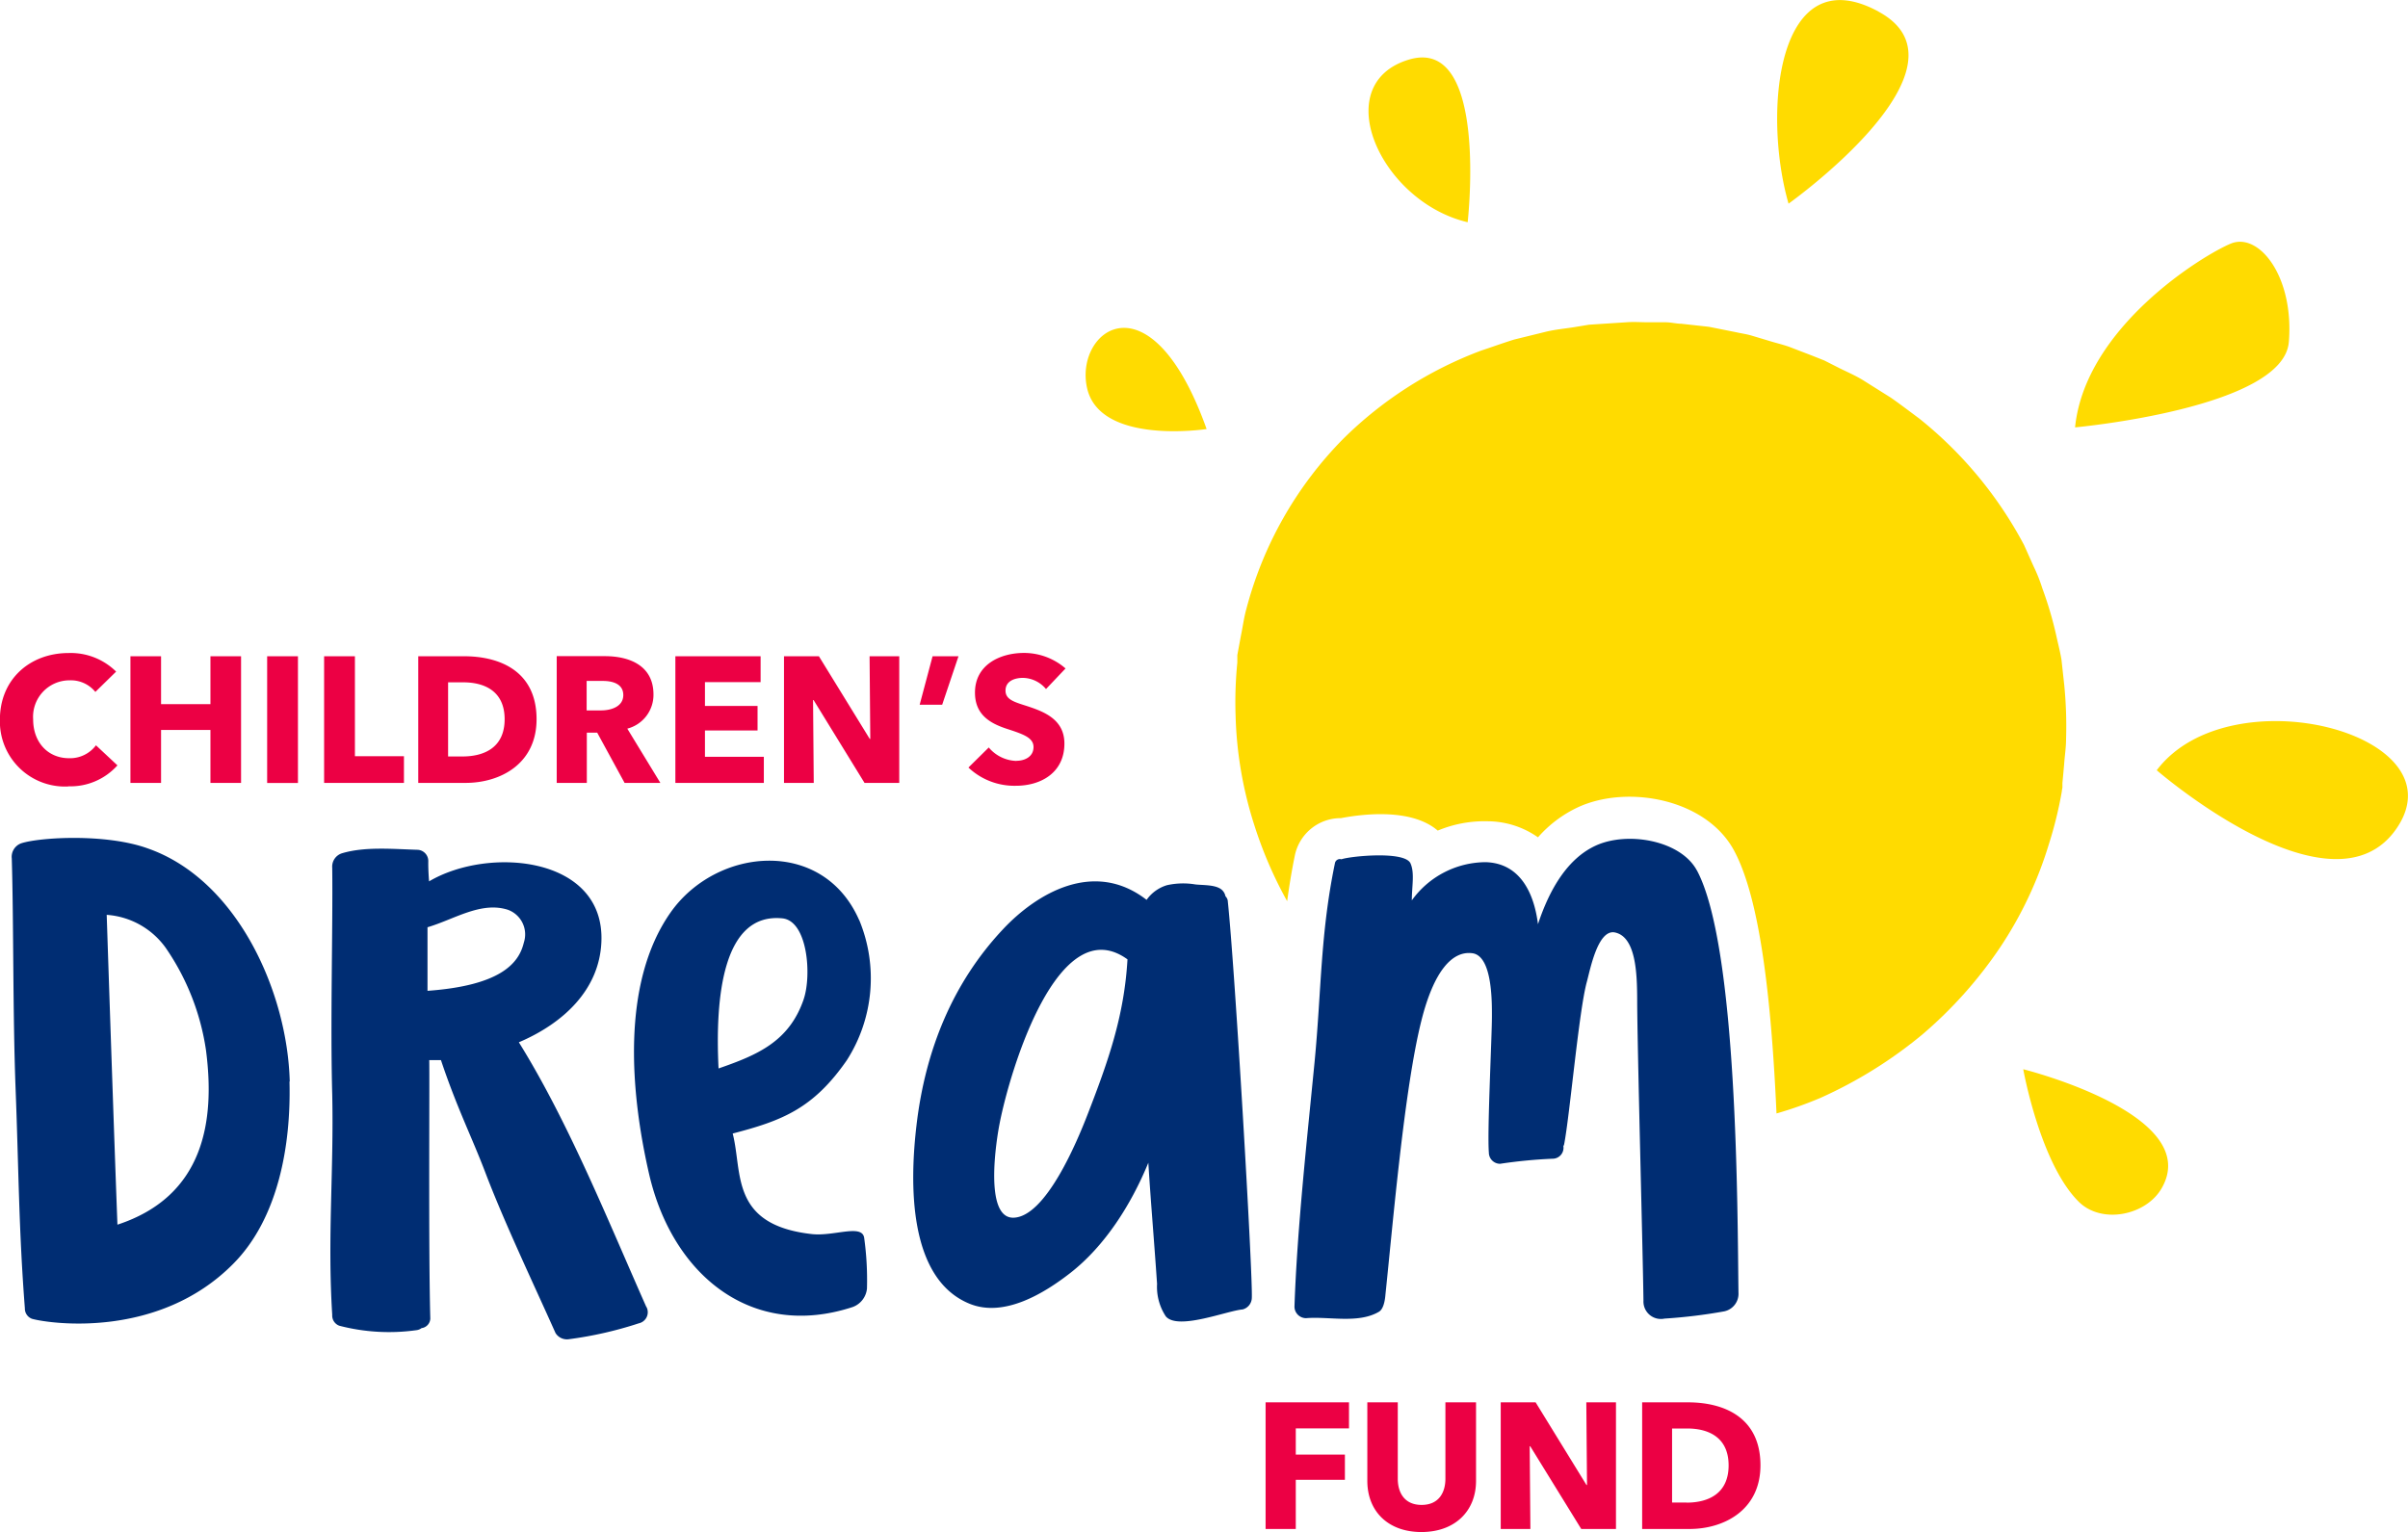 <svg id="cdf-logo" data-name="cdf-logo" xmlns="http://www.w3.org/2000/svg" viewBox="0 0 276 175.69">
	<defs>
		<style>
			.cdf-additional-text {
				fill: #ec0044
			}
			.cdf-sun {
				fill: #ffdb00
			}
			.cdf-main-title {
				fill: #002d73
			}
	</style>
	</defs>
	<title>CDF full color logo</title>
	<path class="cdf-additional-text" d="M7.82 90.15a7.22 7.22 0 0 0 5.64-2.4L11 85.45a3.71 3.71 0 0 1-3.08 1.48c-2.42 0-4.12-1.81-4.12-4.45A4.18 4.18 0 0 1 8 78a3.62 3.62 0 0 1 2.93 1.33L13.31 77a7.41 7.41 0 0 0-5.44-2.13c-4.43 0-7.88 3-7.88 7.63a7.46 7.46 0 0 0 7.82 7.67M18.46 83.69h5.66v6.07h3.51V75.24h-3.51v5.49h-5.66v-5.49h-3.51v14.52h3.51v-6.07zM30.62 75.24h3.53v14.53h-3.53zM46.3 86.7h-5.62V75.24h-3.53v14.52h9.15V86.7zM61.5 82.46c0-5.5-4.19-7.22-8.31-7.22h-5.25v14.52h5.42c4 0 8.14-2.19 8.14-7.3M53 86.73h-1.64v-8.5h1.74c2.42 0 4.74 1 4.74 4.23s-2.31 4.27-4.84 4.27M67.26 84h1.19l3.14 5.76h4.1l-3.79-6.22a4 4 0 0 0 3-3.92c0-3.32-2.77-4.39-5.56-4.39h-5.53v14.53h3.45V84zm0-5.93h1.84c1 0 2.34.27 2.34 1.62S70 81.45 68.9 81.45h-1.66v-3.38zM87.55 86.77H80.8v-3.02h6.03v-2.81H80.8v-2.73h6.38v-2.97h-9.77v14.52h10.14v-2.99zM93.19 80.26h.06l5.84 9.5h3.98V75.24h-3.4l.08 9.48h-.06l-5.83-9.48h-4v14.52h3.41l-.08-9.5zM109.86 75.24h-2.97l-1.48 5.56h2.58l1.87-5.56zM116.47 87.24a4.3 4.3 0 0 1-3.14-1.54L111 88a7.67 7.67 0 0 0 5.44 2.09c2.87 0 5.56-1.5 5.56-4.84 0-2.89-2.54-3.73-4.51-4.37-1.37-.43-2.24-.74-2.24-1.7 0-1.15 1.13-1.46 2-1.46a3.52 3.52 0 0 1 2.64 1.28l2.24-2.36a7.26 7.26 0 0 0-4.76-1.78c-2.71 0-5.62 1.33-5.62 4.55 0 2.63 1.87 3.57 3.71 4.17s3 1 3 2.07-.94 1.58-2 1.58M145.06 175.3h3.46v-5.64h5.63v-2.89h-5.63v-3h6.1v-2.99h-9.56v14.52zM165.67 169.54c0 1.56-.74 3-2.73 3s-2.73-1.44-2.73-3v-8.76h-3.49v9c0 3.49 2.38 5.87 6.2 5.87s6.26-2.38 6.26-5.87v-9h-3.51v8.76zM181.9 170.26h-.06l-5.83-9.48h-4v14.52h3.4l-.08-9.49h.06l5.85 9.49h3.98v-14.52h-3.4l.08 9.48zM193.47 160.78h-5.25v14.52h5.42c4 0 8.14-2.19 8.14-7.3 0-5.5-4.18-7.22-8.31-7.22m-.16 11.49h-1.66v-8.49h1.74c2.42 0 4.74 1 4.74 4.23s-2.32 4.27-4.82 4.27"/>
	<path class="cdf-sun" d="M236.32 90.68l.07-.38v-.53l.07-.73.13-1.45c.07-1 .22-1.87.22-2.92a47.94 47.94 0 0 0-.21-6.13l-.32-2.92c-.17-1-.41-1.89-.61-2.82a42.45 42.45 0 0 0-1.59-5.37 18 18 0 0 0-1-2.51L232 62.5A46.37 46.37 0 0 0 220 48c-1.12-.83-2.19-1.65-3.25-2.39l-3.18-2c-1-.62-2.09-1.06-3.05-1.56l-1.42-.72-1.41-.56-2.6-1c-.82-.29-1.63-.47-2.35-.7l-2-.6c-.62-.18-1.2-.25-1.71-.37l-3.15-.63-3.17-.35c-.52 0-1.09-.15-1.73-.17h-2.11c-.76 0-1.59-.07-2.46 0l-2.78.18-1.51.1-1.57.26c-1.07.18-2.22.27-3.38.55l-3.62.89c-1.23.38-2.49.84-3.82 1.28a44.76 44.76 0 0 0-15.8 10.13 43.46 43.46 0 0 0-11.08 19.5c-.28 1-.4 2-.61 3l-.28 1.51-.14.76v.85a46.07 46.07 0 0 0-.2 6.08 44.82 44.82 0 0 0 2.16 12.6 47.54 47.54 0 0 0 3.75 8.68c.23-1.67.5-3.37.87-5.18a5.37 5.37 0 0 1 5.3-4.34c2.67-.51 8.13-1.12 11.09 1.43a13.93 13.93 0 0 1 5.76-1.07 10.1 10.1 0 0 1 5.73 1.84 14 14 0 0 1 4.57-3.44c5.65-2.62 14.69-1 17.9 4.95 3 5.55 4.28 17.15 4.87 30.15a43.78 43.78 0 0 0 5.07-1.8 50.84 50.84 0 0 0 11.63-7.24 49.27 49.27 0 0 0 8.93-10 44.53 44.53 0 0 0 5.57-11.78 45.59 45.59 0 0 0 1.51-6.15M247.2 88.31s20.17 17.49 27.52 6.63-19.17-17.69-27.52-6.63M262.34 39.26c.63-7.58-3.44-12.66-6.65-11.33S239 37.52 237.84 49c0 0 23.87-2.19 24.5-9.78M231.9 122.59s1.93 10.82 6.37 15.2c2.63 2.6 7.72 1.57 9.51-1.58 4.82-8.46-15.88-13.62-15.88-13.62M138.3 49.19c-6.45-18.06-15.19-11.26-13.7-4.69s13.7 4.69 13.7 4.69M215.32 1.33C203.66-5 202 12.93 205 23.35c0 0 22-15.66 10.34-22M168.22 25.48S170.68 4 161.43 6.85s-3.18 16.29 6.79 18.63"/>
	<path class="cdf-main-title" d="M194.5 99.81c-1.87-3.49-8-4.53-11.62-2.85-3.18 1.47-5.26 4.93-6.6 9-.46-3.66-2.1-7-6-7.11a10.48 10.48 0 0 0-8.46 4.38c0-1.62.34-3.13-.15-4.24-.65-1.47-7-.82-7.92-.47a.58.58 0 0 0-.75.48c-1.68 8.14-1.53 14.53-2.33 22.8-.86 8.83-2 19.14-2.3 28a1.33 1.33 0 0 0 1.33 1.33c2.6-.22 6 .66 8.36-.74.65-.39.72-1.83.74-2 .86-8.19 2.16-23.57 4.11-31.34 1.42-5.69 3.53-8.07 5.85-7.76S171 115 171 116.56c0 2.35-.55 13.22-.35 15.58a1.29 1.29 0 0 0 1.29 1.29 56.67 56.67 0 0 1 6-.58 1.25 1.25 0 0 0 1.25-1.45.6.6 0 0 0 .09-.21c.65-3.36 1.69-15.31 2.6-18.62.37-1.34 1.24-6 3.18-5.67 2.48.47 2.57 4.82 2.59 7.59 0 5.22.65 28.89.72 34.64a2 2 0 0 0 2.41 2.05 60.13 60.13 0 0 0 6.84-.83 2.06 2.06 0 0 0 1.64-2.15c-.12-9.17-.07-39.67-4.77-48.42M33.21 124c-.27-10.35-6.07-23.17-16.28-26.73C12.12 95.53 4.5 96 2.42 96.69a1.65 1.65 0 0 0-1.07 1.74c.22 7.29.11 17.85.44 26.48.35 9 .36 16.07 1.06 25.08a1.25 1.25 0 0 0 .84 1.22c2.15.58 14.48 2.3 23-6.27 5.22-5.22 6.68-13.68 6.49-20.94m-20.92-19.11a9.09 9.09 0 0 1 6.74 3.79 27.74 27.74 0 0 1 4.61 11.73c1.06 8.12-.21 16.74-10.15 20-.37-9.87-.92-26.1-1.23-35.53M140.73 103.33a.89.89 0 0 0-.27-.57 1.32 1.32 0 0 0-.53-.83c-.73-.51-2.08-.43-2.93-.53a8.51 8.51 0 0 0-3.25.09 4.41 4.41 0 0 0-2.33 1.68c-6.08-4.71-12.67-.66-16.43 3.34-5.79 6.15-8.93 13.88-9.94 22.48-.78 6.58-1 17.61 6.09 20.49 3.94 1.6 8.51-1.17 11.56-3.55 3.91-3.06 6.92-7.75 8.92-12.62.27 4.38.65 8.73 1 13.89a6.15 6.15 0 0 0 1 3.72c1.37 1.64 7-.64 8.8-.79a1.4 1.4 0 0 0 1.06-1.32c.13-2.57-1.93-37.71-2.75-45.46m-11.5 6.65c-.38 6.52-2.22 11.7-4.56 17.74-1.21 3.13-4.81 11.79-8.51 11.87-3.41.07-1.95-9-1.57-10.88 1.2-6.09 6.72-24.49 14.65-18.73M74.07 149.82c-4.3-9.69-8.89-21.14-14.6-30.32 5.07-2.16 9.23-6 9.46-11.51.42-9.81-12.89-11-19.75-6.94 0 0-.11-1.28-.09-2.3a1.29 1.29 0 0 0-1.23-1.32c-2.75-.08-6-.39-8.63.39a1.6 1.6 0 0 0-1.15 1.68c.08 7.17-.23 17.55 0 26 .19 8.89-.56 16.38 0 25.25a1.24 1.24 0 0 0 .82 1.25 22.63 22.63 0 0 0 8.81.51 1.21 1.21 0 0 0 .61-.24 1.14 1.14 0 0 0 1-1.11c-.22-7.93-.07-27.33-.12-29.62h1.34c1.84 5.51 3.55 8.83 5.13 13 2.16 5.67 5.52 12.73 8 18.29a1.54 1.54 0 0 0 1.55.71 43.83 43.83 0 0 0 8-1.82 1.3 1.3 0 0 0 .89-1.85M49 106.31c3-.87 6.12-3 9.22-2a3 3 0 0 1 1.82 3.76c-.57 2.43-2.76 4.93-11.04 5.53v-7.29M98.47 105.48c-4.17-9.5-16.36-8.35-21.62-.85-5.72 8.16-4.56 20.79-2.46 29.94 2.65 11.57 11.74 19.09 23.35 15.28a2.51 2.51 0 0 0 1.63-2.11 35.12 35.12 0 0 0-.32-5.82c-.24-1.62-3.46-.15-6-.43-9.42-1.06-7.92-7.1-9.07-11.53 5.66-1.47 9.23-2.85 13.08-8.4a17.43 17.43 0 0 0 1.42-16.08m-6.37 9.11c-1.68 4.87-5.35 6.38-9.75 7.91-.4-8.09.46-17.89 7.31-17.21 2.91.29 3.38 6.56 2.44 9.29"/>
</svg>
